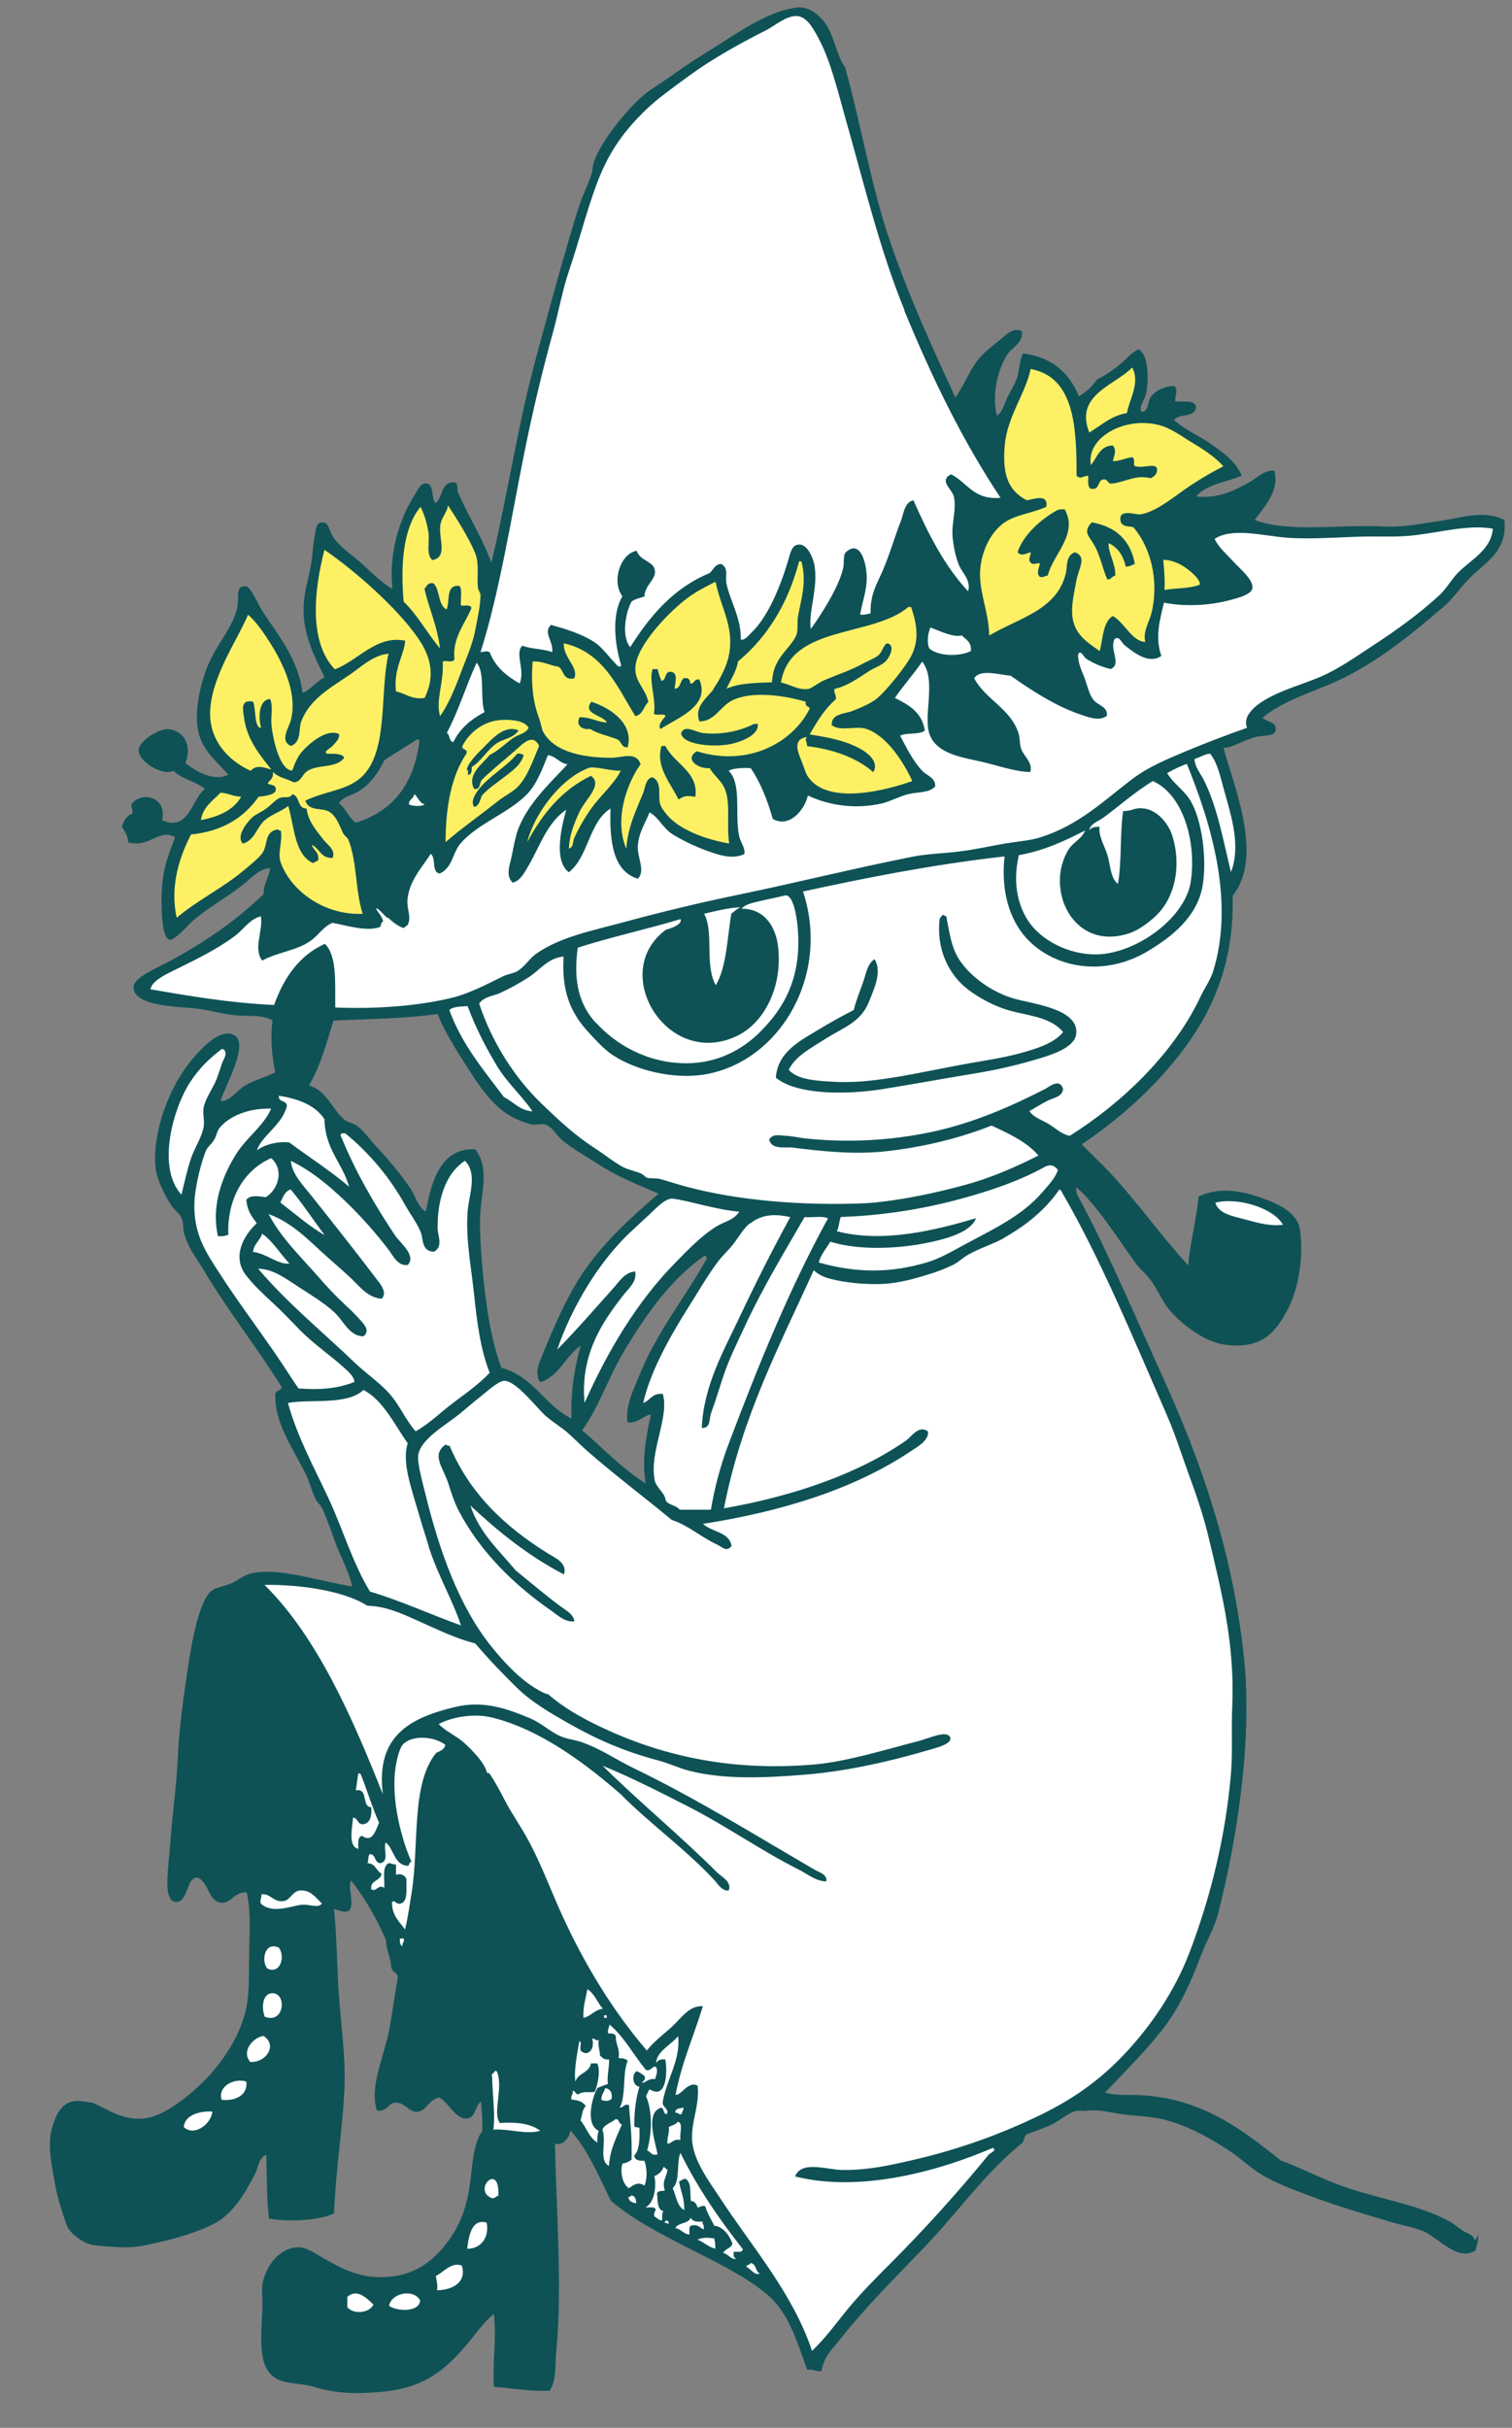 <?xml version="1.0" encoding="UTF-8"?>
<svg id="fore_ground" data-name="fore ground" xmlns="http://www.w3.org/2000/svg" viewBox="0 0 109 175">
  <rect x="0" y="0" width="109" height="175" fill="#808080" stroke="none"/>
  <defs>
    <style>
      .cls-1 {
        fill: #0e5256;
      }

      .cls-1, .cls-2, .cls-3 {
        fill-rule: evenodd;
      }

      .cls-2 {
        fill: #fff;
      }

      .cls-3 {
        fill: #fef065;
      }
    </style>
  </defs>
  <path class="cls-2" d="m88.66,56.6l-.9-2.71,3.49-1.37-1.06-.77.69-.83s5.85-2.38,6-2.47c.14-.09,4.93-3.41,4.93-3.41l2.64-2.12s.95-1.29,1.03-1.37c.09-.08,2.12-1.69,2.15-1.78.03-.09.43-2.01.43-2.01l-1.92-.26-3.93.66-6.05.29-6.31-.57-8.03-1.78-9.84-1.64-3.7-6.17-2.98-7-1.69-4.68-2.24-8.72-1.92-5.51-1.61-1.49-1.75.2-3.9,2.18-5.68,3.96-2.35,2.78-1.4,3.18s-2.47,8.09-2.47,8.18-2.3,8.86-2.3,8.86l-1.49,6.54-.95,5.33-3.82,3.76-1.18,5.11-.06,4.56-1.86,2.41-4.65,3.89-6.2,4.14s-3.44,2.64-3.59,2.72-3.44,1.64-3.44,1.64l-.4,1.09,1.37.46,8.63,1.26,7.69-.06,3.64-.34,1.32,2.21,3.01,4.1s1.89,1.55,2.15,1.55,1.75.17,1.75.17l4.02,3.56,4.56,1.46-2.75,2.35-3.9,4.39s-1.81,4.19-1.75,4.36c.06.17-.2,1.32-.09,1.26.11-.06,2.44-2.01,2.44-2.01l-.66,3.76s-.12,2.84.14,2.52c.26-.31,2.7-5.16,2.7-5.16l2.87-4.16s2.04-2.29,2.12-2.35c.09-.06,1.61-.8,1.61-.8l.49.34-1.69,2.56-2.32,3.5-1.58,3.96-.14,1.46,1.64-.49-.75,3.59s.43,3.38.29,3.21c-.14-.17-4.07-3.53-4.07-3.53l-3.33-3.01-2.58-2.18-1.35-.37-.83-1.98-.77-7.63s.37-4.13.37-4.22-.4-1.72-.4-1.72l-1.03-.09-.69.46-1.26,2.4s.2,3.13.03,2.9c-.17-.23-1.92-3.04-1.92-3.04,0,0-1.66-2.61-1.78-2.58-.11.03-2.41-2.21-2.41-2.21l-.86-.66-2.41-2.24-2.35-.29-1.84.86-2.44,1.52.23-1.21.92-2.12.4-1.66-.63-.57-1.49.98-.92,1.66-1.18,1.89-.66,1.84-.17,1.95.63,2.93s1.21.86,1.21.95.34,1.92.34,1.92l.97,2.12s5.13,7.2,5.22,7.23c.09.03.97,1.84.97,1.84l-.66.4.89,3.5,2.21,4.13,1.92,4.45s.77,1.95.63,1.95-3.1-.49-3.1-.49l-4.82-.46-2.61,6.89,2.81,14.83.14,2.7-.11,4.36-.6,4.04-1.75,2.7-2.26,2.44-2.07,1.58,1.06,2.12,2.78-.63,2.24-1.01,1.64.89,2.98-1.15,1.58-13.37s-.32-2.75-.26-2.9c.06-.14.6-1.61.6-1.69s.43-.72.43-.72l1.61,1.66,1.55,2.41.97,2.55,2.5,4.42,2.35,3.07,1.32,2.18.09,4.22-1.38,4.22-2.01,3.58s-3.47,1.58-3.7,1.64c-.23.06-4.62-.2-4.53-.14.09.06.92,2.46.92,2.46,0,0,6,.77,6.2.75.2-.03,4.19-2.46,4.19-2.58s2.18-5.48,2.18-5.48c0,0,1.84-5.11,1.92-5.25.09-.15.98-1.06.98-1.06l1.15-.43,1,.92,1,1.58s1.66,3.21,1.75,3.3c.09.09,3.33,2.04,3.33,2.04l2.98,1.46,3.15,1.63,1.75,1.2,1.92,4.04s.52,1.32.63,1.21c.12-.11,1.26-1.95,1.41-2.07.14-.11,4.82-5.11,4.82-5.11l8.86-9.75,4.56-2.12,1.86-1.43,4.65-5.65,1.89-4.65,1.72-5.91.77-5.31.32-7.29-.98-6.28-1.72-6.34-3.84-10.36-3.56-7.83s-2.52-4.68-2.5-4.76c.03-.09.66-1.03.66-1.03l9.9,10.67,4.39-1.21s.97-4.82,1-4.9c.03-.09-.6-1.75-.6-1.75l-2.44-1.15-2.24.06-.77.4-.57,5.57-2.87-2.87-5.99-6.8,1.06-.86,5.51-4.82,2.73-4.1,1.46-3.64.6-4.45.35-1.26.37-2.67-.72-4.12Z"/>
  <path class="cls-3" d="m81.89,25.87l-1.26.8-1.46,1.12-1.35,1.29-.46-.66-1.24-1.61-1.86-.69-.34.29-.37,1.06-1.41,3.13-.17,1.2.03,1.84.97,2.58-.69.6s-1.52,1.61-1.52,1.69-.57,2.7-.57,2.7c0,0,.08,1.92.14,2.07.06.14.54,3.24.69,3.21.14-.03,2.44-.37,2.44-.37l1.43-1.32s.86.86,1.06.95c.2.09,1.4.69,1.55.77.14.09,1.35.6,1.35.6l.77.29s.09-.52.12-.72c.03-.2.26-1.09.4-1.12.15-.03.54-.2.63-.03.09.17.75.8.86.83.12.03.49.46.66.46s.6-.17.6-.26.23-1.26.23-1.26l.46-1.95.23-.46s2.81.2,2.87.09c.06-.11.43-1.4.43-1.4l-1.63-2.7.06-2.58.63-1.12,1.86-.98.57-.37-.35-.86-1.72-1.18-2.67-1.52-1.78-.37-.12-.89s.17-1.92.17-2.15-.26-1-.26-1Z"/>
  <path class="cls-3" d="m37.4,51.34l-2.67.37-1.26,1.29-1.07,2.29-.6,3.99.17,2.04s.57-.8.77-.89c.2-.09,2.55-1.81,2.55-1.81l2.15-1.58,1.01-1.46.95-1.75,1.95,1.29-.8.83-1.23,1.18s-1.43,2.21-1.43,2.32-.32,1.43-.29,1.55-.06.54.06.46c.11-.09,1.09-1.26,1.09-1.26l.92-1.49,1.66-1.03-.37,1.29-.11,1.43-.2,1.18s.4.66.54.4c.14-.26.83-1.81.83-1.81,0,0,.49-1.26.66-1.35.17-.09,1.43-1.27,1.43-1.27l.46.17-.03,2.15.32,1.61s.6.86.6.72-.03-.8.09-1.06c.12-.26.32-1.49.4-1.61.09-.11.37-1.18.46-1.23.09-.06.52-.37.52-.37l.75.92.95.66,1.52,1.12,2.52.63.23-.86s-.06-1.49-.06-1.58-.12-1.89-.12-1.89l-.72-1.37s-.2-.48-.11-.48,2.47-.11,2.47-.11l2.35-.2,1.43,1.84,1.43.77s2.98.4,3.1.32c.11-.09,2.12-.66,2.12-.66l1.52-.23-.29-1.03-1.29-2.24-1.09-1.84s.23-1.41.32-1.43c.09-.03,1.81-2.26,1.81-2.26l.6-1.41.17-2.47-1.06-1.2-1.12.52-.98,1.12-2.47.49-2.26.72-.72-.03.09-1.26.4-2.81-.57-1.75-.57-.03-.29,1.35-1.12,2.26-.49,1.23s-.92,1.26-1.03,1.35c-.12.09-.95.86-.95.86l-.29-.72c-.06-.14-.52-1.86-.52-1.95s-.72-2.32-.72-2.32l-.23-.52-.92.52-2.35,1.23-1.58,2.09-1.38,2.21-.2,1.35-1.09-.89-1.81-1.52-1.81-.49-.43.26.2,1.29-2.26-.43-.03,1.37s-.11,2.01-.17,2.12c-.06.11-.43.8-.43.8Z"/>
  <path class="cls-3" d="m35.17,43.58l-.26-2.97-1.55-3.44-1.08-1.51-.99,1.89-.6-2.07-.95.95-.86,2.41-.21,2.54-.09,1.89-2.24-1.85-3.06-2.58-.43,1.37-.3,2.5-.21,2.71,1.68,3.4-1.59,1.37-.77.3-.52-1.42s-1.42-3.01-1.46-3.14c-.04-.13-1.68-2.54-1.68-2.54l-.65.86-1.55,3.5-1.03,3.1s.26,2.28.39,2.45c.13.17,2.07,2.58,2.07,2.58l-1.81.69-1.12,1.59-1.33,2.41-.73,2.11-.13,3.01.3,1.08,1.46-1.12s2.71-1.72,2.93-1.89c.21-.17,2.06-1.55,2.06-1.55l.65-.47.56,1.55,2.41,2.54,3.06.69h1.21l-.04-1.29-.39-1.85-.39-3.1-2.19-2.41.95-.6s1.76-1.42,1.89-1.46c.13-.04,1.33-2.23,1.33-2.23,0,0,1.33-.9,1.51-.9s2.62-.56,2.62-.56l1.46-2.93,1.07-2.93.6-2.67Z"/>
  <path class="cls-1" d="m76.75,36.71c1.01,1.78-.83,3.23-1.22,4.78-.22,0-.28.16-.57.09-.26-.28-.08-.55,0-.94,0-.15-.53.15-.66-.09-.22-.22.01-.46,0-.75-.32.1-.7.33-.94,0,.39-1.23,1.7-2.39,2.81-3,.14-.08.27-.09.57-.09Z"/>
  <path class="cls-1" d="m81.81,40.65c-.21.07-.37.2-.66.19-.17-.8-.57-1.37-1.22-1.69-.08.65.5,1.44.47,2.34-.24.04-.28.28-.57.28-.35-.75-.51-1.8-1.03-2.62-.35-.57-.72-.84-.09-1.5,1.72.31,2.79,1.28,3.1,3Z"/>
  <path class="cls-1" d="m47.41,48.24c.07.29.16.57.28.84.37-.06.19-.68.66-.66.57.06.32.77.28,1.22.46-.01.38-.56.66-.75.35-.07.46.11.47.38.35.04.24-.38.66-.28.81,1.92-1.6,2.76-2.81,3.56-.21-.32.2-.7.37-.94-.1-.24-.73.04-.84-.19.19-.97-.4-2.41-.09-3.19h.38Z"/>
  <path class="cls-1" d="m42.63,50.58c1.4.46,3.07,1.58,2.62,3.28-.49.05-.43-.44-.75-.57-.66-.25-1.4-.4-1.97-.75-.63.09-1.02-.31-.75-.84.8-.02,1.22.34,1.97.38-.27-.54-1.8-.61-1.12-1.5Z"/>
  <path class="cls-1" d="m54.63,52.18c.11.88-1.44,1.39-2.25,1.5-1.23.17-3.2-.04-3.28-.84.26-.64,1.05-.06,1.59,0,1.43.16,2.81-.21,3.66-.66h.28Z"/>
  <path class="cls-1" d="m37.38,52.65c-.38.58-1.09.59-1.59.94-.7.48-1.06,1.26-1.78,1.69,0,.28,0,.57-.28.57,0-.15.05-.36-.09-.38.11-.44.61-1,1.13-1.5.67-.67,1.57-1.77,2.62-1.32Z"/>
  <path class="cls-1" d="m47.69,53.77h.28c.61,1.27,2.4,1.85,2.16,3.66-.52-.05-.65-.15-1.22.19-.52-1.09-1.69-2.38-1.22-3.84Z"/>
  <path class="cls-1" d="m37.75,54.43c-.19.73-.89,1.18-1.41,1.59-.55.43-1.13.8-1.59,1.31-.15.32-.19.75-.56.84-.3-.38.09-.96.28-1.22.71-.96,2.1-1.72,2.81-2.62.08-.02.17-.02.25,0,.08.02.16.05.23.1Z"/>
  <path class="cls-1" d="m22.47,60.89c.12.41.55.51.47,1.13-.14.05-.24.14-.38.19-1.34-.62-1.33-2.61-1.78-4.12-.55.43-1.18.59-1.69,1.03-.58.5-.74,1.47-1.59,1.69-.46-.5.18-1.4.66-1.87.23-.23.68-.4,1.03-.66.37-.27.67-.63.94-.75.36-.16.75.07.94-.28.57.11.34,1.04,1.03,1.03.12.95.73,1.61,1.22,2.25.27.36.89.7.66,1.31-.86.04-.94-.69-1.5-.94Z"/>
  <path class="cls-1" d="m67.94,65.96c.15-.03.16.09.28.09.23,1.27.38,2.11.75,2.81.7,1.32,2.34,2.57,4.03,3.09,1.37.42,4.73.72,4.59,2.53-.08,1.08-1.88,1.59-3.19,1.97-1.39.4-2.79.71-4.22.94-2.14.35-4.28.75-6.66,1.13-2.32.36-6.01.46-7.59-.84.12-1.87,1.79-2.68,3.09-3.47.85-.52,1.71-.99,2.53-1.41.15-.66.43-1.31.66-1.97.21-.59.31-1.37.84-1.69.55.91-.03,2.11-.38,3-.6,1.56-1.78,1.86-3.28,2.81-1.07.68-2.06,1.21-2.53,2.16.58.67,1.78.77,2.81.84.81.06,1.63.06,2.44,0,2.47-.19,5.21-.86,7.78-1.31,1.26-.22,2.57-.42,3.75-.75,1.14-.32,2.36-.7,3-1.5-1.01-1.21-2.84-1.17-4.31-1.69-.95-.33-2.11-.98-2.81-1.59-1.12-.98-2.04-2.7-1.78-4.88.03-.12.16-.15.18-.28Z"/>
  <path class="cls-1" d="m40.66,113.49c-2.57-1.34-4.73-3.08-6.75-4.97.66,2,2.07,3.23,3.28,4.69,1.09.88,2.11,1.76,3.28,2.62.34.25.87.53.94,1.03-.67.11-1.25-.47-1.78-.84-2.51-1.75-4.99-4.12-6.56-7.12-.3-.58-.49-1.15-.75-1.97-.38-1.18-1.26-2.06-.19-2.81.08.06.18.1.28.09,1.47,3.48,4.01,5.85,7.12,7.78.45.28,1.41.68,1.12,1.5Z"/>
  <path class="cls-1" d="m68.87,28.65c.69-.93,1.05-2.12,1.88-3,.37-.39.85-.77,1.31-1.13.42-.32.91-.95,1.59-.66.18.82-.68,1.15-1.03,1.69-.69,1.06-1.14,2.93-.75,4.41.43-.28.53-.86.75-1.31.2-.42.49-.85.66-1.31.21-.58.18-1.27.47-1.87,2.1.28,3.34,1.41,4.03,3.09.53-.3.98-.72,1.31-1.22.6-.27,1.1-.65,1.59-1.03.46-.36.83-.87,1.41-1.13.68.41.72,1.92.57,3-.09.65-.6,1.11-.38,1.5.56,0,.43-.7.66-1.03.35-.49.91-.78,1.69-.84.35.26.07.67.09,1.13.58.04,1.39-.14,1.5.38-.03.81-1.21.47-1.59.94.78.74,1.83,1.14,2.72,1.78.83.6,1.76,1.23,2.16,2.25-1.11.48-2.57.62-3.28,1.5,1.57.17,2.75-.42,3.84-1.03.57-.32,1.05-.88,1.78-.84.46,1.39-.75,2.67-1.4,3.56,2.49.93,6,.31,9.28.47,1.47.07,2.66-.2,3.94-.38,1.59-.21,3.26-.86,4.78-.09.24,2.35-1.45,3.07-2.62,4.31-.61.64-1.09,1.36-1.69,1.88-2.5,2.15-5.21,4.39-8.44,5.72-1.6.66-3.31,1.23-4.69,2.34.44.39,1.08.29.94.94-.1.45-.91.3-1.5.47-.88.25-1.77.83-2.25.75.71,2.72,2.94,7.78.66,10.69.13,4.79-1.45,8.25-3.47,10.97-2.03,2.73-4.57,5.02-7.41,6.94.69.7,1.39,1.35,2.06,2.06,1.92,2.06,3.65,4.51,5.62,6.66.12-1.58.57-3.19.75-4.97,1.46-.67,2.95-.45,4.5.09,1.18.42,2.65,1.06,2.81,2.34.27,2.09-.13,4.32-.94,5.81-.85,1.58-1.83,2.8-4.5,2.44-1.43-.19-2.98-1.4-3.84-2.34-.6-.65-.98-1.65-1.59-2.44-.29-.38-.66-.65-.94-1.03-1.3-1.78-2.76-4.17-4.31-5.53-.09.41.19.78.38,1.13,2.05,3.89,3.86,8.18,5.81,12.47,2.72,5.98,5.12,12.65,5.91,20.53.59,5.94-.59,13.17-1.88,18.19-.27,1.06-.84,2.01-1.22,3-.78,2.06-1.62,3.92-2.91,5.53-1.25,1.57-2.66,2.96-4.03,4.41.93.25,1.82.13,2.72.19,4.39.27,7.3,2.58,9.94,4.69,1.55.57,3.03,1.38,4.78,1.97,2.59.87,5.26,1.25,7.41,2.44.33.18.62.45.94.66.29.19.77.27.84.66.16-.02.21-.16.19-.38.25.31-.14.98-.09,1.12-1.21.88-2.67-.83-3.66-1.31-.63-.31-1.45-.42-2.25-.66-2.09-.62-4.26-1.25-6.37-2.06-1.42-.54-2.71-1.02-3.85-1.88-.55-.42-1.03-.85-1.59-1.22-1.26-.83-2.6-1.62-4.31-2.16-1.04-.32-2.03-.35-3.19-.47-1.05-.11-1.76-.42-2.91-.28-.21.03-.5-.04-.66,0-.61.15-1.12.65-1.69.94-.58.29-1.17.48-1.88.75-.23.11-.18.51-.38.66-2.63,2.11-4.59,4.96-7.03,7.5-2.01,2.1-4.19,4.25-6.09,6.66-.53.66-1.12,1.18-1.31,2.25-.43.05-.58-.17-1.03-.09-.81-2.25-1.36-4.2-3-5.53-1.57-1.28-3.65-2.27-5.62-3.28-2.01-1.03-3.99-2.05-5.53-3.38-.88-1.78-1.65-3.66-2.91-5.06-.11.56-.57,1.12-1.12.94.06,4.23.55,10.31.09,15-.1.99.04,2.03-.47,2.81-1.39.07-2.54-.16-4.03-.28-.1-1.82.21-3.57,0-5.25-.83.68-1.38,1.57-2.06,2.34-1.49,1.7-2.95,3.01-6.09,3.28-1.84.16-3.25.12-4.88-.38-.74-.23-1.97-.2-2.62-.56-1.4-.78-1.13-2.85-1.03-5.16.03-.63-.08-1.24,0-1.69.25-1.29,1.24-2.66,2.63-2.63.65.02,1.28.52,1.87.84,1.06.58,2.24,1.29,3.94,1.31,2.44.03,3.9-1.16,4.97-2.63.94-1.29,1.37-2.6,1.59-4.41.13-1.08.25-2.76.84-3.47.04-.79-.03-1.47-.09-2.16-.47.39-.35,1.11-.94,1.22-.86.16-1.38-1.16-2.06-1.5-.81.14-.87.96-1.59,1.03-.56.05-.89-.65-1.5-.66-.69,0-.57.67-1.41.57-.58-1.79.57-3.94.94-6.09.2-1.19.36-2.36.57-3.47,0-.4-.41-.41-.47-.75-.06-.86-.38-1.23-.38-1.97-.7-1.58-1.51-3.05-2.53-4.31-.24.69.26,1.51-.1,2.16-.41.23-.75-.02-1.12-.09.16,1.56.2,3.17.28,5.06.12,2.72.58,5.28.47,7.87-.13,2.93-.63,5.84-.75,9-1.11.55-3.38.61-4.69.38-.16-1.29-.16-3-.19-4.59-.54.18-.56.82-.75,1.22-.55,1.13-1.33,2.52-2.44,3.37-1.08.83-3.72,1.58-5.81,1.97-.97.18-1.89.07-2.87,0-.27-.01-.54-.05-.81-.11-.39-.12-.76-.33-1.07-.6-.29-.23-.56-.51-.67-.86-.33-.99-.66-1.94-.83-2.98-.19-1.13-.51-2.52-.27-3.66.16-.76.53-1.83,1.32-2.14.54-.21,1.17-.04,1.72.04,1.1.49,2.13,1.27,3.66,1.12,1.65-.16,3.86-2.13,4.87-3.28,1.22-1.39,2.44-3.36,2.63-5.53.1-1.15.06-2.43.09-3.66.03-1.29.11-2.61-.19-3.84-.96,0-1.11.84-1.87.75-.85-.1-.82-1.31-1.59-1.78-.81-.22-.75,1.46-1.41,1.69-.9.32-.86-1.21-.84-1.59.03-.95.15-1.79.19-2.44.15-2.25.45-3.96.57-6.56.08-1.84.42-4.32.75-6.47.25-1.68.79-4.66,1.69-5.34.33-.25,1.02-.32,1.5-.57.6-.3.9-.65,1.78-.75,1.96-.22,4.53.64,6.84,1.03-.24-1.12-.82-2.11-1.22-3.19-.3-.81-.55-1.59-.94-2.44-.11-.24-.34-.4-.47-.66-.26-.51-.4-1.13-.66-1.69-.75-1.63-2.27-3.61-2.25-5.72-.09-.47.38-.37.47-.66-1.73-2.79-3.88-5.49-5.63-8.44-.47-.8-1.1-1.54-1.41-2.63-.11-.38-.03-.76-.19-1.12-.16-.38-.49-.54-.75-.94-.37-.55-1.05-1.85-1.13-2.72-.23-2.54.93-5.28,1.88-6.75.43-.68,2.46-3.45,3.75-2.81,1.23.61-.7,3.83-.94,4.78.7,0,1.16-.75,1.78-1.13.67-.4,1.46-.58,2.16-.94-.23-1.13-.37-2.48-.19-3.75-.78-.45-1.81-.26-2.81-.38-.87-.1-1.76-.36-2.62-.47-1.21-.15-4.67-.11-4.59-1.59.03-.66,1.84-1.42,2.34-1.69,2.73-1.45,4.99-3.01,7.03-4.97,0-.78.39-1.18.47-1.87-.76.02-1.32.68-1.87,1.12-1.15.94-2.34,1.54-3.66,2.63-.19.16-1.33,1.45-1.69,1.41-.65-.07-.65-2.7-.57-3.84.12-1.56.57-2.52.94-3.56-1.2-.64-1.79.79-3.37.38-.03-.5-.27-.8-.47-1.13.15-.41.33-.79.75-.94.14-.25-.25-.55.09-.84.83-.79,2.44-.23,2.06,1.31,1.95.85,2.13-1.5,3.09-2.25-.63-.55-1.67-.7-2.25-1.31-.81.41-2.56-.69-2.53-1.5.02-.61,1.36-1.5,2.06-1.5,1.1,0,1.86,1.11,1.31,2.44.71.59,2.11,1.37,3.09.84-1.02-1.2-2.15-1.91-2.25-3.84-.07-1.3.32-2.86.75-3.94.64-1.63,1.87-2.82,2.16-4.31.15-.76-.17-1.49.57-1.5.41,0,.93,1.34,1.22,1.78,1.13,1.73,2.6,3.45,2.91,5.91.43-.1,1.03-.84,1.59-1.13-.61-1.29-1.67-3.11-1.5-5.34.07-.99.4-1.93.57-3.09.07-.49.1-1.08.19-1.59.13-.71.1-1.17.66-1.13.39.03.43.67.75,1.13.47.67,1.29,1.18,2.06,1.88.72.66,1.43,1.37,2.16,1.78-.28-2.53.5-5.06,1.59-6.75.21-.33.43-.96.94-.84.48.18.26,1.06.57,1.41.56-.38.36-1.52,1.31-1.5.44-.03.16.65.38.84.73,1.71,1.71,3.17,2.34,4.97,1.15-4.79,1.93-10.09,3.28-15,.97-3.55,1.88-7,3-10.59.26-.83.68-1.63.94-2.44.09-.3.08-.65.19-.94.54-1.44,2.08-3.36,3.28-4.5.64-.6,1.66-1.17,2.62-1.88.91-.66,1.89-1.26,2.72-1.78,1.74-1.09,3.91-2.65,6-2.91.81-.1,1.57.51,1.97,1.03.71.92.86,2.38,1.5,3.28,1.2,4.31,1.9,8.67,3.28,12.66,1.36,3.95,3.04,7.61,4.68,11.15Zm-3.66-6.28c-1.76-4.28-2.91-9.08-4.22-13.69-.52-1.83-1.09-4.21-1.88-5.72-.38-.74-.84-1.63-1.5-1.78-.81-.18-1.73.68-2.44,1.03-1.94.98-3.95,2.11-5.53,3.28-1.12.83-2.3,1.64-3.28,2.62-1.58,1.58-2.57,3.05-3.38,5.25-.74,2.02-1.25,4.07-1.97,6.19-.46,1.37-.73,2.87-1.12,4.31-.78,2.84-1.45,5.61-2.06,8.62-.98,4.85-1.82,10.23-3.19,14.53.34-.02.36-.13.66,0,.41,1.06,1.21,1.72,2.16,2.25.42-.94-.37-2.16.19-2.72.62.25,1.54.22,2.16.47.08-.85-.68-1.4-.09-1.97,1.1.31,2.18.64,3.09,1.22.59.37,1.08,1.09,1.5,1.5.05.05.36.49.47.19-.47-1.52-.7-3.64.09-4.97-.8-1.05-.16-3.07,1.03-3.28.24.75,1.21.73,1.31,1.41s-.72,1.02-.75,1.88c-.32.12-.7.18-.94.38-.42.79-.74,2.47-.09,3.28,1.43-2.26,3.11-4.26,5.72-5.34.28-.22.36-.64.84-.66.57.3.27.92.38,1.41.26,1.26,1.08,2.51,1.03,4.03.28.1.54-.27.75-.47,1.16-1.08,2.06-3.22,2.62-5.06.22-.72.29-1.29.84-1.31.59-.02,1.03.96,1.12,1.59.24,1.63-.47,3.29-.28,4.5.69-.96,2.01-2.96,2.34-4.41.07-.3-.02-.94.19-1.13,1.09-.97,1.47.9,1.5,1.69.04,1.09-.37,2.03-.47,2.81.32.04.52-.04.75-.09-.03-1.37.43-2.06.84-3,.56-1.29.87-2.45,1.31-3.56.23-.56.27-1.45.94-1.59,1.07,2.43,2.25,4.75,3.94,6.56.22-.79-.38-1.26-.65-1.87-.24-.56-.4-1.32-.47-2.06-.08-.95.3-2.02.09-2.91-.11-.49-1.12-1.16-.19-1.59,1.16.59,1.63,1.87,3.56,1.69-2.73-4.1-4.91-8.58-6.94-13.5Zm13.31,8.81c.87-.51,1.54-1.2,2.72-1.41.16-.95.98-2.18.38-3.28-1.23,1.28-4.19,1.97-3.09,4.69Zm-4.22-4.59c-.34,1.73-1.7,3.44-1.87,5.53-.17,2.03.21,3.22,1.59,3.94.54-.08,1.56-.5,1.41.47-1.11.49-2.17.56-3,1.12-1.1.75-1.77,2.3-1.78,3.75-.01,1.39.65,2.87.66,4.41,2.19-1.29,4.9-1.84,5.53-4.5.11-.48-.02-1.29.66-1.5.87.33.28,1.1.09,2.06-.1.55-.24,1.21-.28,1.69-.19,1.95.82,2.56,1.97,3.37.24-.92.22-2.09.94-2.53.87.49,1.36,1.82,2.34,1.87-.18-.79.29-1.4.47-2.16.54-2.35-.12-4.7-1.31-6.09-.13-.12-.84.04-.94-.47-.18-.93,1.13-.43,1.41-.47,1.05-.15,2.23-1.1,3.19-1.78.9-.63,1.84-1.19,2.81-1.69-.38-.46-1.18-1.07-2.06-1.59-.74-.44-1.57-1.06-2.34-1.31-2.44-.8-5.5.7-5.15,2.81.47-.53.61-1.39,1.59-1.41.29.39.09.68,0,1.13.56,0,.88-.24,1.41-.28.28.23-.08.62.28.66.61.13,1.39-.28,1.5.19,0,.38-.21.54-.47.66-1.02-.27-1.8.25-2.72.38-.44.09-.31-.38-.75-.28-.37.13-.21.79-.84.66-.26-.11-.17-.58-.19-.94-.44.03-.52.29-.84,0,0-3.52-.15-7.08-3.28-7.69h0Zm-42.56,11.34c-.11.91.55,2.25-.57,2.44-.47-.4-.19-1.27-.28-1.97-.1-.65-.28-1.28-.57-1.87-1.25,1.5-1.46,4.11-1.22,6.84,1.02.98,1.71,2.29,2.62,3.37-.19-1.62-.79-2.83-1.12-4.31.18-.16.21-.47.66-.38.47.47.3,1.58.94,1.88.25-.62-.09-1.84.94-1.69.19.31.05.95.09,1.41.28.03.73-.1.75.19-.47,1.15-1.38,2.15-1.22,3.66-.1.39-.89-.05-.84.28.08,1.4-.54,2.76-.19,3.84.52-.74.99-1.78,1.41-2.91.38-1.04.92-2.19,1.12-3.28.15-.8.37-1.73.38-2.53,0-.18-.17-.34-.19-.57-.08-1.02.11-1.66-.19-2.44-.43-1.11-1.51-2.77-1.97-3.47-.03.51-.47.83-.56,1.51Zm-3.84,28.22c-.21-.19-.89-.96-.75-.57.17.26.39.48.47.84-.13.06-.17.2-.19.38-.97.4-2.46-.11-3.47-.28-.66.28-1,.9-1.59,1.31-1.01.7-2.32.79-3.47,1.41-.66-.89.07-2.08-.09-3.19-.79.18-1.25.94-1.87,1.41-1.33.99-2.83,1.71-4.31,2.44-.7.34-1.7.82-1.78,1.41,2.85.49,5.71.98,8.91,1.13.71-1.98,1.81-3.57,3.66-4.41.9.88.72,2.84.75,4.59,2.91.12,5.85-.1,8.25-.66,1.42-.32,2.86-1.11,3.85-1.59.33-.16.74-.2,1.03-.37.53-.32.87-.9,1.31-1.22,1.71-1.24,4.14-1.71,6.47-2.34,2.61-.71,5.43-1.39,8.25-1.97,4.16-.86,8.26-1.89,12.47-2.72,1.1-.22,2.23-.23,3.38-.38,1.09-.13,2.18-.38,3.28-.57,1.11-.18,1.83-.21,2.62-.47,2.7-.87,4.48-2.6,6.47-4.12,1.21-.93,2.59-1.49,3.94-2.06,1.41-.59,2.88-1.15,4.41-1.69-.34-.81.52-1.54,1.22-1.97,1.29-.78,2.72-1.13,4.03-1.69,1.34-.57,2.44-1.36,3.66-2.16,1.86-1.21,3.48-2.38,4.97-3.75.49-.45.81-1.07,1.31-1.59.89-.93,2.4-1.63,2.53-3.19-1.7-.31-3.62.23-5.62.47-1.11.13-2.15.09-3.19.09-1.68,0-4.12.23-6,.09-1.69-.12-4-.77-5.25.09.34.67.82,1.04,1.41,1.69.38.42,1.43,1.27,1.31,1.87-.08.45-1.03.69-1.59.84-1.54.42-3.34.48-4.78.19-.31,1.28-.65,2.49-.19,3.84-.93.64-2.02-.29-2.62-.75-.26-.2-.4-.73-.75-.47-.4.75.55,1.81-.28,2.16-.63-.14-1.24-.4-1.78-.75-.15-.1-.42-.71-.57-.28-.01.65.27,1.15.47,1.69.2.54.32,1.18.66,1.59.29.37,1.04.47.94,1.13-.55.41-1.31.1-1.88-.09-1.87-.63-3.67-1.83-5.06-2.81-.8-.05-2.17-.51-2.62.19.78,1.5,2.6,2.17,3.19,3.94.12.37.07.78.19,1.13.19.57.87.99.66,1.69-1.21-.03-2.53-.55-3.94-.84-1.24-.26-2.77-.58-3.28-1.78-.57-1.33.51-4-.57-5.34-.62.91-1.35,1.71-1.97,2.62,1.01.49,1.96,1.04,2.16,2.34-.38.34-1.31.13-1.78.38.49.92.92,1.81,1.59,2.53.32.34.97.49.94,1.12-.44.5-1.23.38-1.97.57-.61.15-1.25.51-1.87.66-1.79.41-3.68.21-5.34-.57-.26,1.11-1.37,2.35-2.53,1.69-.39-1.36-.88-2.62-1.59-3.66-.52-.04-1.3,0-1.59.19.96.96.42,3.03.75,4.69.1.49.46.84.38,1.31-.91.44-1.99.02-2.81-.28-.81-.3-1.6-.68-2.34-1.13-.7-.42-1.04-1.27-1.69-1.59-.27.73-.79,1.45-.84,2.44-.04.83.57,1.77,0,2.34-1.79-.56-2.04-2.65-1.97-5.06-1.56.98-1.58,3.48-3,4.59-1.18-.86-.46-3.52-.19-4.5-1.38.92-1.91,2.65-2.72,4.03-.26.45-.57,1.08-1.13,1.22-.56-.46-.2-1.33-.09-1.87.14-.68.27-1.43.47-1.97.72-1.91,2.39-3.41,3.56-4.69-.6-.09-.81-.57-1.41-.66-.42,1.03-.79,2.07-1.5,2.81-1.35,1.4-3.72,2.18-4.88,3.66-.5.65-.52,1.65-1.41,2.06-.63-.06-.25-1.13-.66-1.41-.58.91-1.6,1.98-1.68,3.37-.04.63.32,1.21,0,1.78-.13.02-.16.15-.28.19-.38-.11-.76-.42-1.13-.75Zm-3.75-17.91c1.66-.62,2.99-2.48,5.06-2.06-.06,1.01-.87,2.06-.66,3.66.7.14,1.09.6,2.06.47.85-1.72.34-3.14-.47-4.31-1.54-2.24-4.66-4.94-6.75-6.37-.75,2.91-1.15,6.63.75,8.62Zm59.81-5.72c.83-.14,1.85-.09,2.53-.38.06-.27-.36-.69-.66-.94-.5-.43-1.11-.77-1.78-.84h-.19c.06.69.13,1.37.09,2.16Zm-30.75,5.16c-.15.79-.55,1.32-.84,1.97.85-.4,2.06-.43,3.28-.47.07-.79.18-1.09.47-1.59.39-.67,1.12-1.28,1.31-1.88.11-.32.03-.83.09-1.22.21-1.26.64-2.39.28-3.94-.02-.07-.08-.11-.19-.09-.81,3.07-2.29,5.46-4.41,7.22Zm-1.78,1.97c.46-.65.97-1.64,1.12-2.44.39-1.98-.53-3.29-.94-5.16,0-.06-.01-.11-.09-.09-.74.39-1.31.65-2.06,1.22-1.27.97-3.62,3.4-3.66,4.97-.03,1.01.72,1.46.94,2.44-.34.32-.39.92-.94,1.03-1.32-2.15-2.32-4.62-5.16-5.25-.04,1.05,1.12,1.76.75,2.53-.82.16-.73-.58-1.12-.84-.66-.09-1.09-.41-1.87-.38-.15,1.85.09,3.11.47,4.12.13.36.19.78.28.94.85,1.56,3.1,1.88,4.97,1.88.67,0,1.75-.49,2.06.47-.96,1.31-1.94,3.96-1.03,6.09.1-1.58.77-2.92,1.22-4.03.15-.38.16-1.02.66-1.13.75.34.37,1.38.57,1.97.1.3.46.74.66.94.94.97,2.8,1.62,4.31,1.87-.21-1.36.1-2.78-.28-3.84-.26-.71-.84-1.05-1.12-1.59-.83.07-1.87-.64-.94-1.22,3.7,1.16,6.93-.62,8.15-3.09-.08-.17-.38-.12-.28-.47-1.49-.46-3.93-.82-5.34-.09-.85.43-1.25,1.51-2.34,1.5-.4-1.07.54-1.67,1.03-2.34h0Zm10.03,1.59c.53-.2,1.22-.49,1.69-.84.69-.53,2.26-2.47,2.62-3.28.52-1.18.28-2.27-.09-3.37h-.19c-2.65,2.23-8.5,1.26-9.19,5.44.73.17,1.25.57,1.97.47.25-.04.69-.43,1.22-.66.98-.41,1.89-.71,2.63-1.12.4-.23.95-.42,1.22-.66.27-.24.42-.89.66-.84.46.1.26.79-.09,1.22-.27.33-.92.56-1.22.75-.89.57-1.56,1.08-2.53,1.31-.07.35.16.4.09.75-.79.68-1.35,1.59-1.88,2.53,1.31.2,2.48.43,3.47.94.69.35,1.56,1,1.12,1.78-1.19-1.03-2.8-1.63-4.78-1.88.03-.29-.22-.45,0-.66-1.11.17-.63,1.15-.38,1.78.19.48.28.85.47,1.12,1.44,2.04,5.61.95,7.5.28-.62-1.33-1.78-3.21-3.28-3.75-.77-.27-1.9.21-2.53-.28-.05-.84.96-.82,1.5-1.02h0Zm-41.9,4.22c-.74-.92-1.78-2.15-1.97-3.75-.06-.47-.3-1.34.66-1.13.21.54.07,1.93.57,1.87-.21-.74-.16-2.04.66-2.06.22.57.03,1.23.09,1.87.14,1.27.65,3.27,1.5,3.28.15-.41.33-.92.66-1.31.53-.63,1.85-1.76,2.72-1.31.03.36-.24.57-.47.84-.16.19-.75.43-.38.57.49,0,1.03-.03,1.22.28-.57.79-1.81.46-2.62.94-.47.28-.45.81-1.03.84-.53-.29-1.01-.29-1.5-.75.07.48-.23.58-.38.84.24.14.71.04.57.57-.25.28-.74.32-1.22.38-1.04,1.49-2.58,2.49-4.87,2.72-.8,1.54-1.55,3.72-1.03,6,1.45-1.23,3.34-2.16,4.78-3.37.47-.39,1.14-.92,1.41-1.31.4-.6.1-1.56,1.13-1.69.02.07.08.11.19.09.13.83-.27,1.63,0,2.34.75,2.02,3.12,3.77,5.9,3.66-.54-1.63-.4-3.77-1.04-5.35-.06-.14-.29-.29-.38-.47-.32-.66-.45-1.15-.94-1.5-.53-.39-1.5,0-1.78-.84,1.57-.75,3.17-.73,4.22-1.87,1.77-1.93,1.14-5.97,1.78-8.72-1.14.1-1.98.97-2.91,1.59-1.4.94-2.78,1.73-3.38,3.28-.21.54.04,1.49-.75,1.78-.83-.37-.15-1.29,0-1.87.56-2.19-.91-4.7-1.78-6-.4-.6-.85-1.2-1.31-1.59-.74,1.78-2.52,4.26-2.72,6.75-.18,2.24,1.29,3.77,2.91,4.5.46-.52,1.11-.17,1.5-.09h0Zm47.43-8.72c.63.56,2.15.61,3,.19.06-.65-.35-.83-.66-1.13-.56.17-1.55-.3-2.25-.57-.18.36-.28,1.07-.09,1.5Zm-34.78,6.09c.24.13.14.61.47.66.48-.99,1.29-1.65,2.25-2.16-.35-1.02.07-2.82-.57-3.56-.76,1.64-1.31,3.5-2.15,5.06Zm4.22-.94c-1.49-.04-2.59.9-3.09,1.87-.08.36.41.15.28.57-1.06,1.56-1.49,3.76-1.5,6.37,1.13-.98,2.57-2,3.84-3,.47-.37,1.05-.64,1.41-1.03.71-.79,1.05-1.87,1.5-2.91-.49-.93-1.15-.17-1.78.38-.71.62-1.82,1.52-2.34,2.06-.22.19-.06.75-.57.66-.56-1.02.65-1.84,1.12-2.44.62-.3,1.22-.9,1.69-1.22.41-.28.93-.33,1.12-.75-.35-.52-1.15-.55-1.69-.57Zm-6.19,1.5c-.02-.07-.08-.11-.19-.09-.76.52-1.59.98-2.34,1.5-.46.93-1,1.71-1.88,2.25-.45.28-1.07.36-1.4.84.5.38.7,1.05,1.22,1.41,2.68-.83,4.21-2.79,4.59-5.91Zm55.87,1.31c.02.57.4.99.66,1.5.97,1.89,1.42,4.41,1.97,6.66.72-1.84.04-3.99-.47-5.81-.28-1-.49-2.06-1.03-2.72-.32,0-.7.23-1.12.38Zm-1.97,1.03c.58.91,1.33,1.28,1.78,2.16.83,1.58,1.09,4.4.75,6.09-.43,2.14-2.18,3.54-3.94,4.59-3.21,1.91-6.85,1.19-8.81-1.03-1.15-1.31-1.78-3.35-1.5-5.81-5.11.58-9.86,1.51-14.53,2.53,2.03,6.16-1.81,12.46-7.31,13.22-2.01.28-4.62-.27-6.38-1.41-.62-.4-1.3-1.14-1.88-1.78-1.18-1.32-1.85-2.85-1.69-5.34-1.1.08-1.73.99-2.53,1.5-.66.43-1.35.8-2.06,1.13-.51.23-1.11.24-1.5.75.94,2.85,2.59,5.38,4.5,7.22,1.35,1.29,2.34,2.24,3.94,3.28.69.45,1.36,1,1.97,1.31.4.2.89.28,1.31.47.12.06.26.24.38.28.23.07.65.02.94.09.31.08.65.19.94.28,3.81,1.18,8.58,1.62,13.03,1.5.52-.01,1.09-.04,1.59-.09,2.13-.22,4.31-.69,6.28-1.22,2.01-.53,3.89-1.37,5.44-2.16-.85-1-2.12-1.57-3.38-2.16-2.09.84-4.85,1.57-7.78,1.87-2.25.23-4.52-.03-6.56-.28-.54-.07-1.5.18-1.69-.57.24-.46.79-.3,1.22-.28.43.02.97.14,1.41.19,3.04.32,6.1.16,9.09-.47,3.06-.65,5.81-1.89,8.16-3.09.32-.16,1.06-.83,1.31,0-.06.57-.71.63-1.12.84-.45.23-.9.51-1.31.75.33.48.94.65,1.41.94s.91.73,1.5.84c3.65-2.29,7.44-5.85,9.38-9.94.3-.65.74-1.26.94-1.87,1.63-5.18-.23-10.93-1.88-15-.49.18-.96.4-1.41.66Zm-41.72-.37c-2.07.79-3.94,3.39-4.41,5.34,1.09-2.04,2.49-3.76,4.59-4.78.9.65-.4,1.67-.84,2.63-.43.93-.71,1.7-.75,2.62.36-.11.26-.49.38-.75.36-.79.8-1.55,1.31-2.25.68-.91,1.53-1.62,2.06-2.62-.76.04-1.9-.36-2.34-.19Zm40.03,2.91c1.1.14,1.84,1.25,2.06,1.97.69,2.21.18,4.51-1.22,5.81-.48.45-1.22,1-1.87,1.22-4.08,1.34-6.11-3.19-4.41-6,.34-.57.92-.73,1.22-1.41-1.45.74-2.93,1.45-4.78,1.78-.5,2.13,0,3.86.84,4.97.99,1.31,3.08,2.35,5.16,2.16,2.77-.26,5.98-2.7,6.38-5.16.44-2.68-.42-6.28-2.72-7.31-1.23.73-2.44,1.81-3.56,2.63-.38.28-.97.44-1.03.94.11-.24.41-.27.75-.28-.1.64.35,1.36.57,2.06.22.73.2,1.63.75,2.06.29-1.58.13-3.62.38-5.25.76,0,.77-.28,1.5-.18Zm-66.56-1.13c-.54.58-1.25,1-1.41,1.97,1.29-.24,2.36-.71,2.91-1.69-.6,0-.93-.26-1.5-.28Zm13.59.84c.19.12.94.18,1.13,0-.39-.11-.47-.53-.75-.75-.02.36-.4.36-.38.75Zm13.5,15.75c1.39,1.54,3.7,2.93,6.56,2.91,2.13-.02,3.9-.91,5.25-2.25,2.11-2.1,2.97-4.4,2.72-7.5-.07-.85-.34-2.49-.94-2.34-.51.13-1.03.22-1.69.38-.51.12-1.18.24-1.41.57,1.74,0,2.47,1.43,2.62,2.72.34,2.87-.96,5.51-3,6.47-5.03,2.36-9.25-4.66-5.06-7.69.44-.1,1.17-.39,1.03-.75-2.42.73-5.02,1.29-7.41,2.06-.35,2.49.14,4.14,1.31,5.43Zm7.78-7.87c.73,1.35.01,3.63.84,5.16.78-1.31.82-3.37,1.12-5.16.22-.16.4-.35.66-.47-.97.06-1.78.28-2.62.47Zm-18.37,6.94c.91,2.5,2.48,4.33,3.94,6.28.69.34,1.11.95,2.06,1.03-.73-1.1-1.86-2.07-2.62-3.37-.79-1.33-1.51-2.72-2.06-4.22-.49.04-1.04.02-1.31.28Zm-8.34.75c-.52,1.63-.96,3.36-1.78,4.69,1.25.34,1.65,1.68,2.53,2.44.26.23.66.27.94.47.47.34.88.94,1.31,1.41.94,1,1.81,2.02,2.53,3.09.37.55.51,1.31,1.12,1.69.4-2.25,1.1-4.62,3.56-4.5.99,1.28.49,2.91.38,4.41-.09,1.14,0,2.4.09,3.56.22,2.76.6,5.61,1.41,7.78,2.3.6,3.11,2.7,5.06,3.66-.07-2.04.23-3.71.66-5.25-1.11.76-1.56,2.21-2.91,2.63-.46-.65-.06-1.44.19-2.06.81-1.99,1.73-4.09,2.81-5.72,1.53-2.3,3.6-4.16,5.53-5.81-1.56-.67-3-1.24-4.41-2.16-.85-.55-1.81-1.09-2.53-1.69-.45-.37-.69-.95-1.22-1.13-.28-.1-.66.05-.94,0-.31-.05-.97-.3-1.31-.47-1.59-.79-2.63-2.48-3.56-3.94-.72-1.12-1.45-2.3-1.97-3.56-2.33.33-4.96.36-7.5.47Zm-8.06,2.06c-.91.7-1.6,1.36-2.25,2.34-1.26,1.9-2.47,6.2-.66,8.16.22-.89.39-1.69.66-2.53.26-.81.79-1.55.94-2.34.08-.44-.08-.95,0-1.41.12-.65.67-1.37.94-2.06.13-.36.26-.74.38-1.12.08-.26.49-.75.09-1.03h-.09Zm2.53,7.31c.55-.43,1.54-.67,2.34-.57,1.43,1.07,2.96,2.04,4.31,3.19-.49-1.73-1.74-2.69-1.78-4.87-.66-1-1.85-1.46-3.28-1.69-.07.51.58.29.57.75-.35,1.38-1.82,2.13-2.16,3.19Zm-2.71-1.59c-.17.21-.2.54-.38.84-.17.29-.45.48-.57.75-.4.93-.8,2.71-.84,3.66-.11,2.35.83,3.68,1.78,5.16,1.21,1.88,2.62,3.77,3.84,5.53.7,1,1.31,1.99,1.88,2.81,1.59.12,2.86,0,4.03-.47-.03-.4-.44-.75-.75-1.03-1.04-.94-2.19-1.7-3.19-2.72-.65-.67-1.26-1.32-1.97-1.97-.72-.66-1.5-1.41-1.97-2.06-.9-1.27-.16-2.72.84-3.66-.35-.46-.7-.92-.75-1.69.3-.38.85-.24,1.41-.19.93-.59,1.31-2,.38-2.81-1.96.85-3.19,2.93-3.09,5.53-.22.06-.43.13-.75.09-.51-2.31.38-4.41,1.31-5.91.77-1.22,1.97-2.01,2.53-3.28-1.55-.05-3,.5-3.74,1.41Zm8.81.66c1.01,2.49,2.45,4.95,3.84,7.03.4.6,1.56,1.44.94,2.16-.74.1-1.07-.69-1.41-1.13-.78-1.02-1.63-1.99-2.53-2.91-1.34-1.34-2.79-2.64-4.5-3.47.1.98.89,1.76,1.5,2.53,1.58,1.99,3.21,4.05,4.69,6,.27.35.78.93.38,1.41-.98-.05-1.55-.83-2.16-1.41-.6-.58-1.25-1.12-1.88-1.69-1.24-1.11-2.4-2.37-4.12-3,.84,1.66,2.28,3.04,3.56,4.5.62.72,1.27,1.41,1.97,2.06.27.24.73.69,1.03,1.03.28.31.79.8.28,1.22-1.05.01-1.45-1.16-2.16-1.78-.74-.66-1.67-1.23-2.53-1.78-.88-.57-1.81-1.3-2.91-1.31,2.1,2.48,4.66,4.56,6.94,6.75.79.76,1.7,1.37,2.44,2.16.79.84,1.21,1.94,1.97,2.81,1.01-.56,1.81-1.38,2.72-2.06.9-.68,1.85-1.34,2.62-2.16-.65-1.65-.91-3.6-1.12-5.62-.21-1.99-.62-4.03-.47-6,.09-1.21.74-2.71-.19-3.66-1.53.99-2,3.09-1.97,4.87,0,.52.43,1.33-.28,1.69-.9-.06-.73-.88-.94-1.41-.28-.7-.76-1.31-1.13-1.97-1.1-1.98-2.56-3.73-4.31-5.16h-.28c-.04.13-.11.15,0,.28Zm50.62,2.16c-1.76.98-4.16,1.81-6.66,2.44-2.61.66-5.28,1.04-7.97,1.13-.12.32-.13.74-.28,1.03,3.4.88,7.21-.11,10.03-.94-.25.69-1.19,1.14-2.06,1.41-2.56.78-6.1,1.02-8.44.28-.29.49-.67.9-.84,1.5,2.82.8,5.27.74,7.78,0,.86-.25,1.67-.71,2.44-1.13,2.26-1.23,4.4-2.18,5.91-3.94.45-.52.93-1.04,1.12-1.59-.34-.46-.7-.38-1.03-.19h0Zm-51.84,4.87c-.82-1.09-1.57-2.24-2.44-3.28-.44.12-.56.57-.75.94,1.01.77,2.23,1.83,3.19,2.34h0Zm49.03.19c-.78.45-1.75.73-2.62,1.22-.43.24-.72.56-1.12.75-.46.22-.93.41-1.41.57-1,.32-2.1.64-3.09.75-1.31.15-3.17.01-4.5-.37-.38-.11-.73-.3-1.03-.57-2.45,5.42-5.19,10.56-6.47,17.16,5.06-.89,9.68-2.49,13.12-4.88.4-.28.93-1.16,1.59-.66.08.65-.79,1.12-1.22,1.41-4.06,2.73-9.3,4.36-15,5.25.62.6,1.88.56,2.06,1.59-.36.48-.68.07-1.03-.09-1.17-.54-2.14-1.43-3.28-1.78-2-1.66-3.99-3.14-6.09-4.97-.46-.4-.91-.87-1.41-1.31-.47-.42-1.05-.75-1.59-1.22-.59-.51-2.13-2.56-3-2.53-.44.02-1.28.81-1.69,1.13-.59.46-1.04.87-1.59,1.31-.95.76-2.73,1.76-2.91,2.91-.08.54.28,1.84.47,2.62,1.06,4.35,2.49,8.29,4.78,11.15.97,1.21,2.1,2.4,3.28,3.09.22.13.63.37.84.38,1.08.95,2.38,1.69,3.75,2.34,4.26,2.03,9.29,3.26,15.47,2.72,2.31-.2,5.2-1.1,7.5-1.69.64-.16,2-.81,2.25-.28.21.44-.84.73-1.22.84-2.94.87-6.1,1.62-9.38,1.88-2.67.21-5.6.36-8.16-.28-.75-.19-1.5-.55-2.25-.75-2.62-.69-4.59-1.6-6.56-2.72-1.37-.78-2.61-1.51-3.66-2.53-1.01-.99-1.99-2.01-3-3.19-1.37-.35-2.6-.95-3.84-1.5-1.21-.54-2.49-1.19-3.94-1.22-1.76-1.13-5.07-1.54-7.41-1.5,3.81,3.77,6.33,9.55,8.53,15.09-.54-4.24,2.01-5.51,5.16-6.28,2.07-.51,3.77.09,5.53.84.79.34,1.45,1.01,2.25,1.31.48.18.96.22,1.41.38,1.39.49,2.49,1.27,3.75,1.88,4.54,2.19,8.88,4.9,13.03,7.31.31.18.93.34.84.84-.74,0-1.35-.53-1.97-.84-2.8-1.41-5.17-3.11-7.88-4.5-2.09-1.07-4.1-2.1-6.28-3,2.61,2.59,5.71,5.14,8.25,7.69.32.32,1.09.67.84,1.31-.5.04-.77-.47-1.03-.75-2.11-2.27-4.61-4.03-6.75-6.19-2.25-1.96-5.64-4.64-9.28-5.53-1.38-.34-2.97,0-3.84.47.51.54,1.24.83,1.78,1.31.6.54,1.49,1.43,1.69,2.16.03.13.14.02.19.09.44.67.77,1.29,1.12,1.97.45.86,1.02,1.68,1.5,2.53,1,1.76,1.7,3.69,2.53,5.53,1.66,3.68,3.75,7.1,6.19,9.94.51-.65,1.23-1.18,1.88-1.78.6-.56,1.22-1.5,2.16-1.41-.65,2.13-1.52,4.04-1.97,6.38.42.07.88-1.01,1.59-.66.17,1.46-.54,2.73-.38,4.12.17,1.39,1.19,2.76,1.97,3.94,2.37,3.62,5.27,6.9,6.66,11.06,1.01-.95,1.81-2.1,2.72-3.19.89-1.06,1.91-2.09,2.91-3.09,2.51-2.51,4.93-5.2,7.12-7.88.07-.08.62-.3.28-.47-3.63,1.56-9.38,3.28-14.25,2.06.44-1.17,2.27-.49,3.38-.47,1.86.03,3.54-.35,5.25-.75,3.18-.74,6.26-1.84,9.19-3.28,2.43-1.2,4.22-2.53,5.91-4.31,1.92-2.03,3.64-4.56,4.69-7.31,1.49-3.9,2.61-8.3,3-12.93.13-1.57.02-3.17.09-4.78.2-4.52-.75-8.25-1.69-12.19-.36-1.52-.87-3.04-1.41-4.5-.55-1.5-1-2.96-1.59-4.31-2.52-5.78-4.84-11.4-7.59-16.12,0-.06-.01-.11-.09-.09,0-.06-.01-.11-.1-.09-.97,1.42-2.34,2.54-3.94,3.45h0Zm-23.91-2.81c-.55-.08-1.32.79-1.69,1.13-.41.37-.82.76-1.22,1.13-2.4,2.18-4.41,5.59-5.44,8.62,1.41-1.43,2.74-2.98,4.03-4.41.43-.48.85-1.18,1.59-1.22.14.74-.45,1.18-.84,1.69-1.56,1.98-3.13,4.33-2.81,7.78,1.71-3.82,3.82-7.34,6.56-10.12.93-.94,1.9-1.97,3-2.63.54-.32,1.22-.43,1.59-1.03-1.8-.17-3.37-.74-4.78-.94h0Zm39.09.28c.24.84,1.34.99,2.16,1.22.9.25,1.88.51,2.72.38-.69-1.22-3.27-2-4.88-1.59h0Zm-33.56,1.5c-.43.35-.72.87-1.12,1.41-.37.49-.87.93-1.22,1.41-.73.99-1.4,2.15-2.06,3.19-1.43,2.26-2.8,4.76-3.28,6.94.5-.18.64-.73,1.41-.66.5,1.71-1.02,4.21-.57,6.28.08.34.53.79.66,1.03.12.22.08.36.19.47.25.25.72.27.94.57h2.25c.26-1.57.67-3.1,1.22-4.59,2.18-5.79,4.42-11.3,7.22-16.41-.39-.2-1.14-.05-1.69-.09-1.43,2.48-2.99,5.05-4.22,7.69-.62,1.34-1.24,2.55-1.69,3.94-.31.96-.54,1.71-.84,2.53-.13.35,0,1.09-.66,1.03.14-3.06,1.58-5.55,2.72-7.97,1.17-2.48,2.37-4.86,3.66-7.22-1.26-.29-2.16-.13-2.9.47h0Zm-35.81,2.06c.99.11,1.77.92,2.63.84-.67-.7-1.17-1.58-1.97-2.16-.15.51-.59.72-.66,1.31h0Zm26.72,7.22c-1.1,1.8-1.82,4.08-3,5.63,1.51,1.3,2.87,2.75,4.59,3.84-.29-1.72.02-3.4.38-4.97-.65.11-.87.63-1.69.57-.17-1.25.45-2.38.84-3.37,1.26-3.15,3.32-5.64,4.87-8.44-.01-.11-.03-.22-.19-.19-2.55,1.81-4.22,4.31-5.82,6.93h0Zm-14.06,13.97c-.3-.94-.63-2.02-.94-3.09-.42-1.44-.96-3.06-.57-4.31-.93-1.31-1.78-3.13-3.19-3.84-1.17,1.13-3.92.63-5.44.94.67,2.44,1.87,4.62,2.91,6.84s1.72,4.63,3,6.75c2.31.69,4.35,1.65,6.56,2.44-.58-1.8-1.68-3.62-2.34-5.72Zm-1.88,14.34c-.2.23-.39.95-.47,1.41-.45,2.49.47,5.6,1.12,7.03-.22-.03-.11.27-.28.28-1.01-.08-.97-1.22-1.59-1.69-.18.54.29,1.34-.38,1.5-.44-.03-.31-.63-.75-.66-.17.11-.07.49-.19.66.6,0,.63.56,1.03.75-.07.56-.82.43-.75,1.12.34.27.52-.4.94-.09.04-.58-.13-1.37.19-1.69.21-.22.36.03.66,0v.75c.14-.06.29-.07.43-.01.14.05.25.16.32.29-.03.69.14,1.58-.38,1.78-.4.13-.43-.32-.66-.09-.01.98.54,1.4.94,1.97.21-.84.36-1.98.47-2.62.57-3.54-.06-7.86,1.78-10.12.28-.12.58-.23.66-.57-.87-.66-2.47-.71-3.09,0Zm-3.38,3.28c.96-.18.38,1.18,1.13,1.22.03.62-.06,1.13-.57,1.22-.46.05-.36-.45-.75-.47-.05.72-.38,2.07.38,2.25,0-.41-.07-.88.28-.94.74.54.98-.43,1.22-.94-.49-1.1-.86-2.33-1.31-3.47-.02-.07-.08-.11-.19-.09-.07.4-.11.82-.18,1.22Zm-4.03,7.22c-.5.04-.69.67-1.12.75-.79.15-.97-.59-1.69-.47.16.01-.1.39,0,.66.84.77,2.18.17,2.91.09.65-.06,1.2.27,1.5-.09-.56-.56-.88-1-1.6-.94Zm7.41,4.03c-.07-.29.16-.28.09-.57h-.28c-.02.27.02.48.19.57Zm-9.75,1.59c.92.44,1.32-.82.84-1.5-1.05-.49-1.29.98-.84,1.5Zm22.78,3.56c.57-.12.79-.58,1.41-.66-.4-.44-.59-1.1-1.12-1.41-.11.68-.32,1.24-.28,2.06Zm-22.4-1.78c-.71-.01-.82.99-.57,1.69,1.41.57,1.63-1.67.57-1.69h0Zm23.9,1.78h.19v-.19h-.19v.19Zm.28,1.12c.27-.02.48.02.57.19-.04.63.32.86.19,1.59.29,0,.52.04.66.19-.39.93-.11,2.51-.57,3.38.29,0,.27-.29.66-.19.1,1.28.23,2.19.19,3.94-.19.15-.42.25-.66.28-.18.66.01,1.48.47,1.78.35-.26.66-.49,1.13-.19.22-.65.16-1.16,0-1.78-.24-.04-.68.05-.75-.38.38-.4.4-1.17.38-1.97-.06-.13-.36-.01-.38-.19.01-1.05.12-2,.38-2.81-.53-.06-.57-.94-.19-1.12.21.09.4.21.57.38.08.3-.15.29-.19.47.34-.07.47-.34.94-.28.09-.38.2-.45.09-.84-.25-.23-.33.29-.75.19-.89-1.08-1.56-2.38-2.63-3.28-.03.22-.15.35-.1.66Zm-25.78,2.06c1.19.04,1.96-1.25.94-1.88-.79.12-1.61,1.15-.94,1.88Zm29.25.09c.09-.22.32-.3.66-.28.15.72.16,2.96-1.12,2.16-.14.11-.15.35-.28.47.49,1.05.44,2.76.09,3.94.27.07.29.4.75.28-.06-.61-.99-3.03.28-3.37.21.07.12.44.37.47.25-.32-.28-.48-.28-.84.26-1.65,1.3-3.01,1.12-4.78-.51.61-1.61,1.14-1.59,1.97Zm-4.41,2.06c-.4.08-.84-.08-1.22.19-.19-.03-.18-.25-.38-.28.05.29-.17.33-.09.65.47.03.84.16,1.03.47-.25.21-.26.68-.38,1.03.43.51.62,1.26,1.22,1.59-.03-.29,0-.57.09-.84-.98-.46-.49-2.39-.09-3.09.25-.09.48-.21.75-.28-.07-.69.11-1.15.09-1.78-.37.06-.49-.14-.66-.28,0-.4-.16-.66-.09-1.12-.27.08-.24-.13-.47-.09.24.77-.36,1.37-.84.84-.06-.19.12-.62-.09-.66-.14.86-.4,2.1-.28,2.91.19-.62,1-.62,1.12-1.31h.47c.23.62.01,1.55-.19,2.05Zm-7.41-1.12c0,1.12.24,2.73.09,3.84,1.17-.07,2.3.38,3.38.09-.65-.51-1.67-.65-2.91-.56-.55-.69.24-2.49-.19-3.66-.02-.07-.08-.11-.19-.09,0,.19-.26.12-.19.38Zm-19.5,1.69c.78.11,1.91-.21,1.78-1.31-.91-.29-2.09.38-1.78,1.31Zm27.37,0c.28.13.58.12.75-.09.05-.46-.12-.69-.47-.75-.08.3-.28.47-.28.84Zm5.34.94c.23-.04.2.17.47.09-.04-.23.17-.2.09-.47-.22.09-.6.03-.56.38h0Zm-35.44,1.03c.76.72,1.99-.24,2.06-1.12-.76-.05-1.99.18-2.06,1.12Zm31.12-.57c-.29.27-.77.35-.94.75.32.92-.3,2.21.47,2.62.08-1.23.55-2.07.94-3-.27,0-.16-.4-.47-.37h0Zm4.5.18c-.14.2-.42.27-.66.38.07.51-.15.73-.09,1.22.35-.06.43-.38.94-.28-.1-.39.22-1.22-.18-1.31h0Zm-.38,4.78c.26.55.3,1.32.84,1.59.01-.88-.21-1.16-.38-2.06.18-.04.24-.2.47-.19.43.23.32.99.38,1.59.12.01.24.06.32.15.09.09.14.2.15.32.22,0,.28-.16.57-.09.15.53.43.94.65,1.41.55.03,1.11.64,1.31,1.31-.11.33-.53.34-.66.66.34.04.66.59.94.38-.21-.01-.2-.24-.19-.47.26-.02.65.08.66-.19-1.68-2.13-3.24-4.39-4.5-6.94-.3.74,0,2.07-.56,2.54h0Zm-1.31-.85c.16.8-.02,1.96-.66,2.25.28.03.73-.1.75.19-.05.07-.08.15-.1.22-.02.08-.01.16,0,.24.2.08.28.29.57.28,0-.25-.03-.54.09-.66-.48-.11-.4-.79-.47-1.31.2-.24.36-.08.57-.19-.23-.66.12-.91.19-1.5-.13-.02-.16-.15-.28-.19-.05.15-.14.29-.26.41s-.25.2-.41.25h0Zm-11.72,1.59c.23.02.29-.15.47-.19.1-2.51-1.92-.37-.46.19h0Zm9.84-.1c.02.32.28.41.57.47-.02-.3-.07-.56-.38-.57-.02.08-.08.11-.19.1h0Zm3.37,2.25c.44.06.57.42,1.03.47.02-.26-.08-.65.19-.66.47-.09.56.19.84.28.07-.29-.1-.34-.09-.57-.42.05-.74,0-.84-.28-.16.47-.91.34-1.12.76h0Zm-.75-.38c.1,0,.2.03.28.09.05-.29-.25-.35-.28-.09h0Zm-14.25,1.87c1.07.02,1.62-.92,1.41-1.88-1.06-.32-1.29.93-1.4,1.88h0Zm16.59-.66c.49.17.78.53,1.31.66-.01-.44-.02-.53-.09-.75-.44-.05-.82-.09-1.21.1h0Zm3.56,1.97c.28.13.64.67.94.47-.31-.16-.23-.71-.66-.75,0,.18-.31.07-.28.29h0Zm-22.4.65c.05.33.14.61.09,1.03,1.12-.01,2.16-.59,1.78-1.78-.78-.27-1.31.49-1.87.75h0Zm-6.38,1.5v.75c.44.55,1.61.43,1.88-.19-.45-.42-1.17-1.19-1.87-.56h0Zm3,.65c.54.4,2.18.5,2.25-.38-.45-.87-2.07-.56-2.24.38h0Z"/>
</svg>